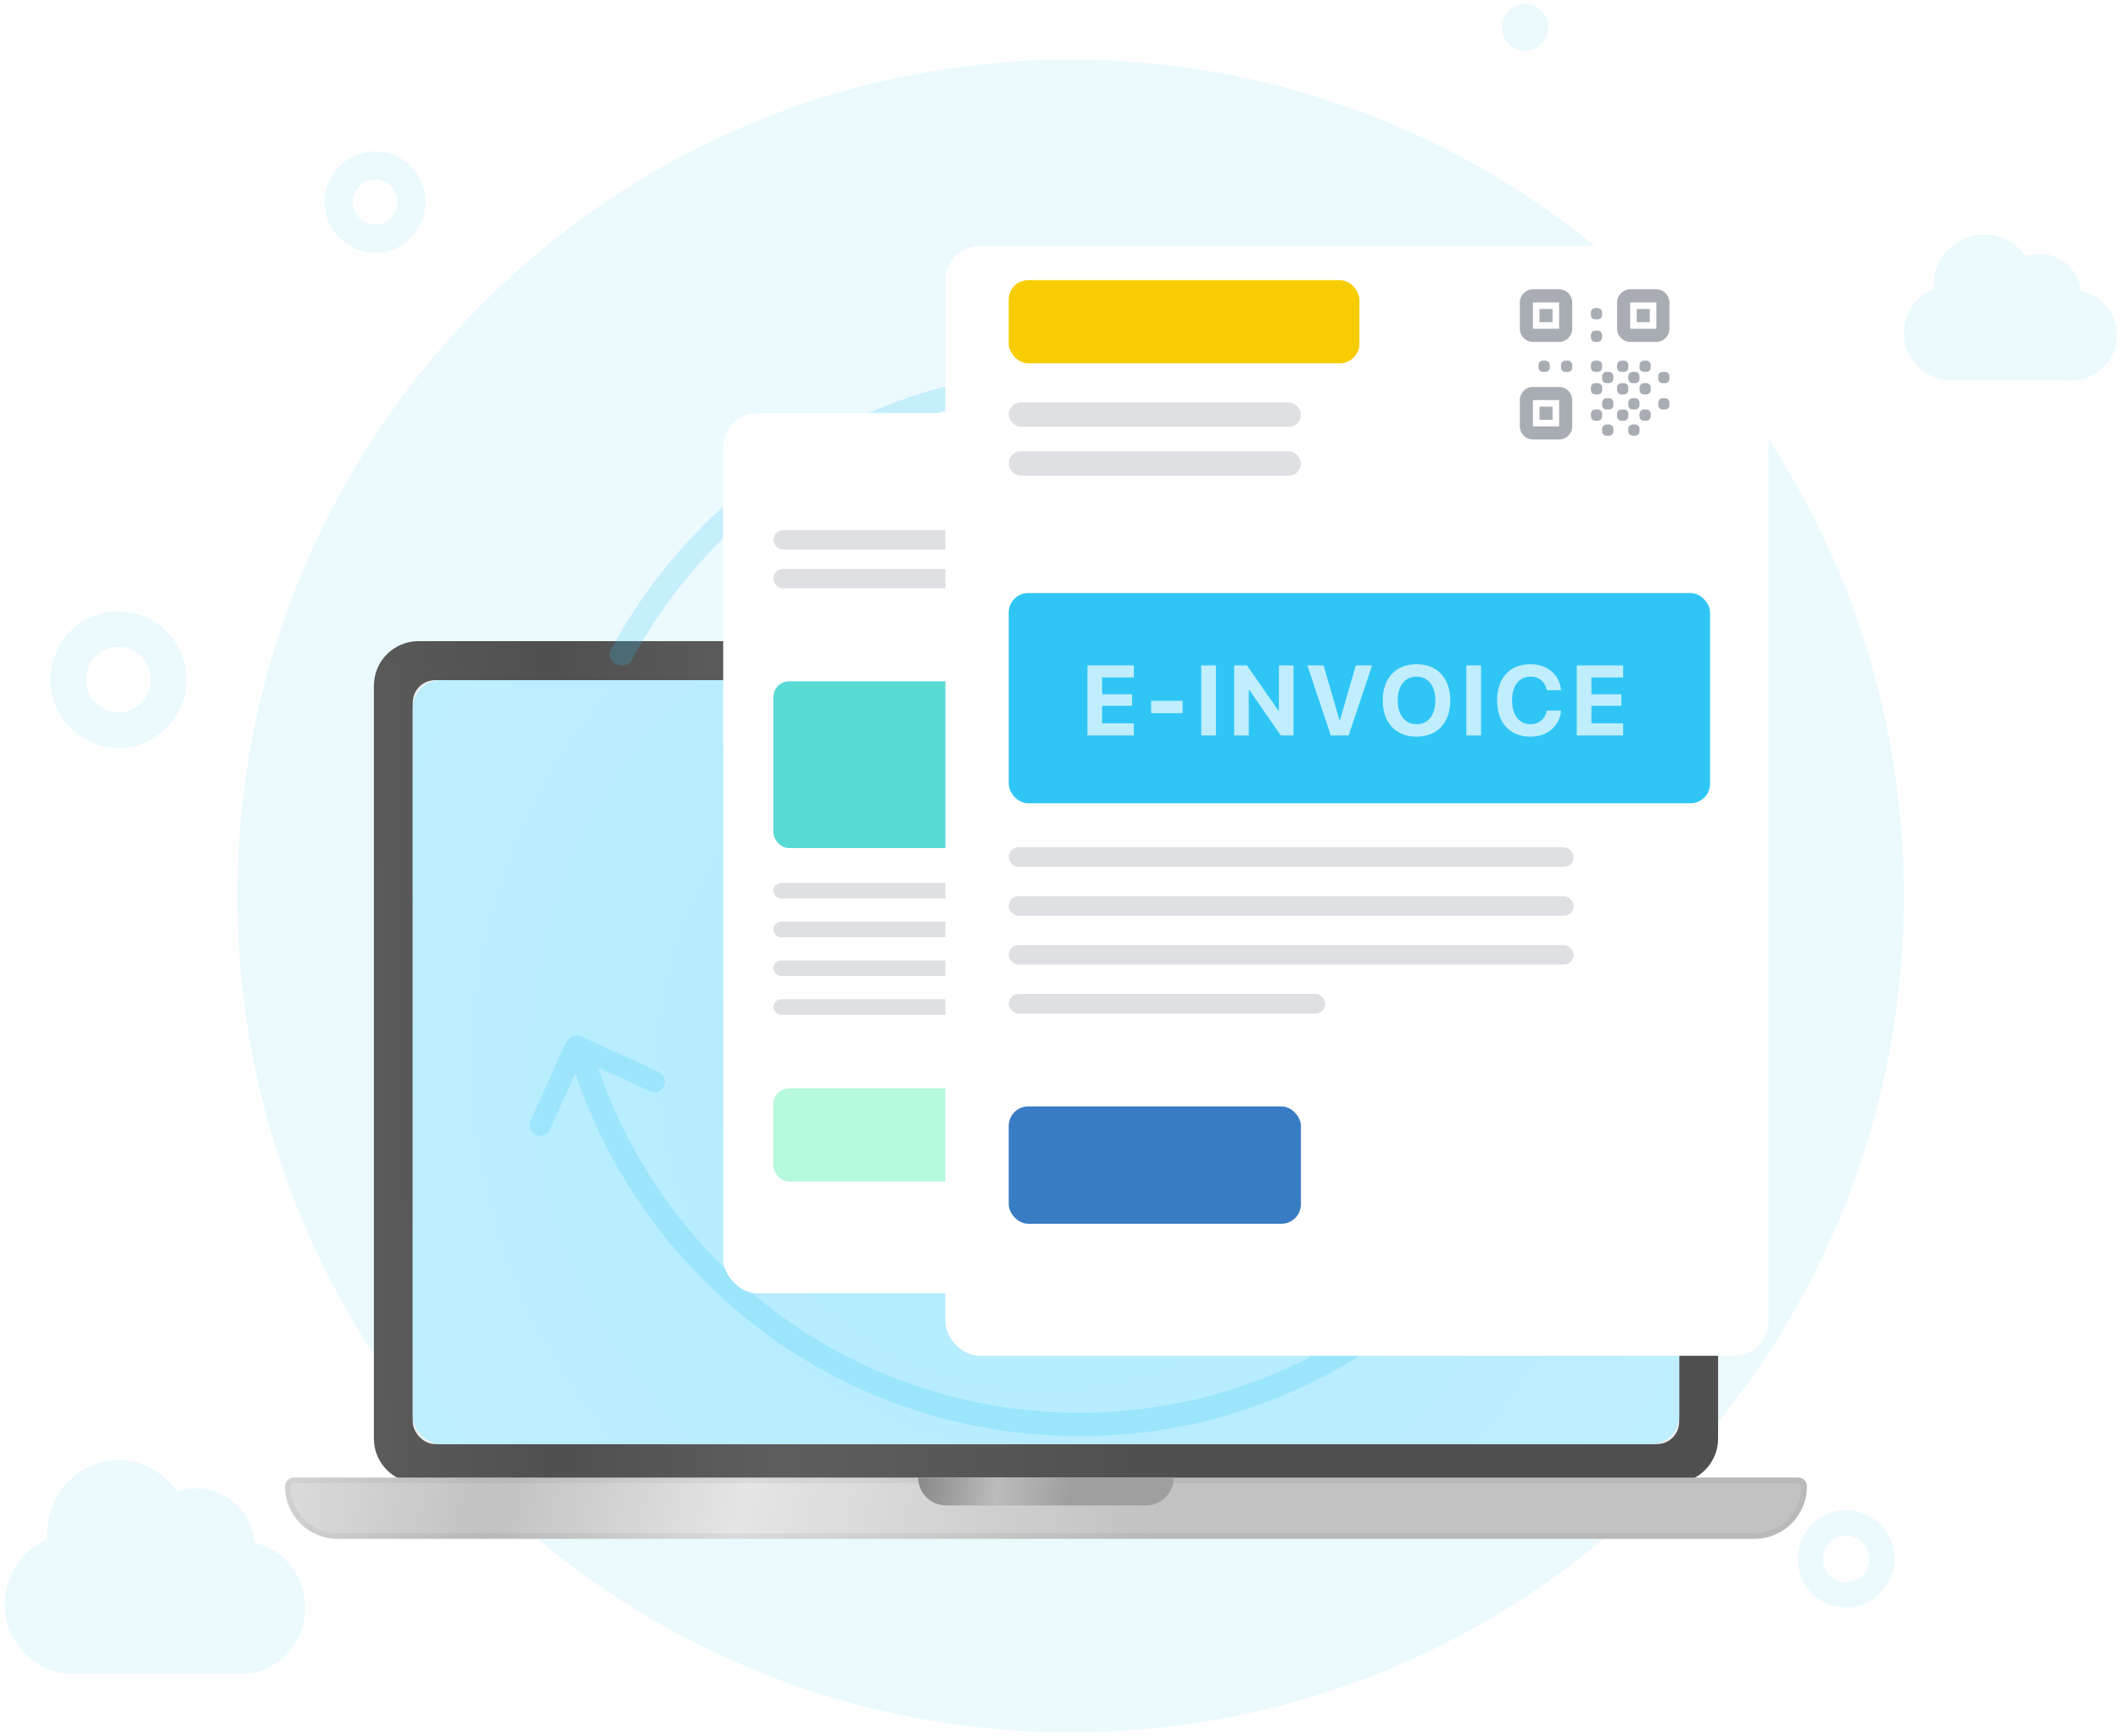 <svg width="320" height="262" viewBox="0 0 320 262" fill="none" xmlns="http://www.w3.org/2000/svg">
	<path fill-rule="evenodd" clip-rule="evenodd" d="M230.202 7.652C232.145 7.652 233.72 6.071 233.72 4.121C233.72 2.171 232.145 0.59 230.202 0.59C228.259 0.59 226.684 2.171 226.684 4.121C226.684 6.071 228.259 7.652 230.202 7.652ZM56.611 38.156C60.823 38.156 64.237 34.729 64.237 30.501C64.237 26.273 60.823 22.846 56.611 22.846C52.399 22.846 48.984 26.273 48.984 30.501C48.984 34.729 52.399 38.156 56.611 38.156ZM56.611 33.889C58.474 33.889 59.985 32.372 59.985 30.502C59.985 28.631 58.474 27.115 56.611 27.115C54.747 27.115 53.237 28.631 53.237 30.502C53.237 32.372 54.747 33.889 56.611 33.889ZM17.867 112.888C23.54 112.888 28.139 108.272 28.139 102.578C28.139 96.883 23.54 92.267 17.867 92.267C12.195 92.267 7.596 96.883 7.596 102.578C7.596 108.272 12.195 112.888 17.867 112.888ZM17.867 107.506C20.579 107.506 22.778 105.299 22.778 102.576C22.778 99.854 20.579 97.647 17.867 97.647C15.155 97.647 12.956 99.854 12.956 102.576C12.956 105.299 15.155 107.506 17.867 107.506ZM278.651 242.621C282.69 242.621 285.964 239.335 285.964 235.281C285.964 231.227 282.69 227.94 278.651 227.94C274.613 227.94 271.338 231.227 271.338 235.281C271.338 239.335 274.613 242.621 278.651 242.621ZM278.651 238.801C280.588 238.801 282.158 237.225 282.158 235.281C282.158 233.337 280.588 231.76 278.651 231.76C276.714 231.76 275.144 233.337 275.144 235.281C275.144 237.225 276.714 238.801 278.651 238.801ZM161.604 261.475C231.061 261.475 287.368 204.957 287.368 135.237C287.368 65.518 231.061 9 161.604 9C92.146 9 35.84 65.518 35.84 135.237C35.84 204.957 92.146 261.475 161.604 261.475ZM35.779 252.652H11.331C11.121 252.652 10.914 252.644 10.709 252.629C5.183 252.499 0.743 247.838 0.743 242.107C0.744 239.314 1.821 236.636 3.737 234.662C4.719 233.65 5.88 232.866 7.143 232.342C7.122 232.058 7.112 231.771 7.112 231.481C7.113 228.534 8.25 225.708 10.271 223.625C12.293 221.543 15.033 220.374 17.89 220.376C21.55 220.38 24.781 222.268 26.723 225.149C27.645 224.812 28.638 224.629 29.672 224.63C34.24 224.635 37.992 228.228 38.427 232.822C42.804 233.806 46.08 237.829 46.076 242.638C46.072 248.181 41.714 252.671 36.341 252.669C36.152 252.669 35.965 252.663 35.779 252.652ZM294.882 57.429H312.233C312.364 57.437 312.497 57.441 312.631 57.441C316.444 57.442 319.537 54.381 319.54 50.602C319.543 47.323 317.218 44.58 314.112 43.909C313.803 40.776 311.14 38.327 307.898 38.323C307.164 38.323 306.46 38.448 305.805 38.678C304.427 36.713 302.134 35.426 299.537 35.423C297.51 35.421 295.565 36.218 294.13 37.639C292.696 39.059 291.889 40.985 291.888 42.995C291.888 43.192 291.895 43.388 291.91 43.582C291.014 43.939 290.19 44.474 289.493 45.163C288.133 46.509 287.369 48.335 287.368 50.24C287.368 54.147 290.519 57.325 294.44 57.413C294.586 57.424 294.733 57.429 294.882 57.429Z" fill="#ECFAFE"/>
	<g filter="url(#filter0_d_1602_337997)">
		<path d="M56.435 101.819C56.435 98.1 59.449 95.086 63.168 95.086H252.602C256.32 95.086 259.334 98.1 259.334 101.819V215.432C259.334 219.151 256.32 222.165 252.602 222.165H63.168C59.449 222.165 56.435 219.151 56.435 215.432V101.819Z" fill="url(#paint0_linear_1602_337997)"/>
		<path d="M56.435 101.819C56.435 98.1 59.449 95.086 63.168 95.086H252.602C256.32 95.086 259.334 98.1 259.334 101.819V215.432C259.334 219.151 256.32 222.165 252.602 222.165H63.168C59.449 222.165 56.435 219.151 56.435 215.432V101.819Z" fill="black" fill-opacity="0.6"/>
		<rect opacity="0.9" x="62.304" y="100.977" width="191.161" height="115.297" rx="3.366" fill="white"/>
		<rect x="62.304" y="100.977" width="191.161" height="115.297" rx="4.208" fill="url(#paint1_angular_1602_337997)"/>
		<path d="M43.02 222.645C43.02 227.027 46.573 230.58 50.955 230.58H264.814C269.197 230.58 272.749 227.027 272.749 222.645C272.749 221.915 272.157 221.323 271.427 221.323H44.343C43.613 221.323 43.02 221.915 43.02 222.645Z" fill="url(#paint2_linear_1602_337997)"/>
		<path d="M43.02 222.645C43.02 227.027 46.573 230.58 50.955 230.58H264.814C269.197 230.58 272.749 227.027 272.749 222.645C272.749 221.915 272.157 221.323 271.427 221.323H44.343C43.613 221.323 43.02 221.915 43.02 222.645Z" fill="black" fill-opacity="0.03"/>
		<path d="M43.441 222.645C43.441 226.795 46.806 230.159 50.955 230.159H264.814C268.964 230.159 272.329 226.795 272.329 222.645C272.329 222.147 271.925 221.743 271.427 221.743H44.343C43.845 221.743 43.441 222.147 43.441 222.645Z" stroke="black" stroke-opacity="0.05" stroke-width="0.842"/>
		<path d="M138.601 221.323C138.601 223.647 140.485 225.531 142.809 225.531H172.961C175.285 225.531 177.169 223.647 177.169 221.323H138.601Z" fill="url(#paint3_linear_1602_337997)"/>
		<path d="M138.601 221.323C138.601 223.647 140.485 225.531 142.809 225.531H172.961C175.285 225.531 177.169 223.647 177.169 221.323H138.601Z" fill="black" fill-opacity="0.2"/>
	</g>
	<path opacity="0.2" fill-rule="evenodd" clip-rule="evenodd" d="M99.407 161.767L87.699 156.414C86.976 156.083 86.137 156.337 85.709 156.977C85.572 157.111 85.457 157.273 85.373 157.459L80.081 169.139C79.714 169.949 80.071 170.905 80.878 171.275C81.686 171.644 82.638 171.286 83.005 170.476L86.844 161.999C96.837 191.593 123.612 213.893 156.608 216.502C189.979 219.14 220.162 200.883 234.392 172.679L234.4 172.541C234.426 171.503 233.609 170.639 232.574 170.612C232.063 170.598 231.595 170.791 231.25 171.117C217.637 198.072 188.782 215.52 156.879 212.997C125.41 210.509 99.859 189.292 90.242 161.106L98.083 164.69C98.887 165.058 99.836 164.702 100.202 163.895C100.567 163.088 100.212 162.135 99.407 161.767ZM238.123 108.548C227.62 79.95 201.313 58.589 169.062 56.038C136.57 53.469 107.1 70.71 92.436 97.653L91.997 98.47L91.994 98.541C91.982 99.524 92.733 100.361 93.723 100.439C94.316 100.486 94.865 100.251 95.24 99.845C109.168 73.789 137.515 57.07 168.791 59.543C199.598 61.979 224.734 82.364 234.8 109.667L226.813 106.015C226.009 105.648 225.06 106.004 224.694 106.811C224.329 107.618 224.685 108.57 225.489 108.938L237.197 114.292C237.92 114.622 238.759 114.368 239.187 113.729C239.324 113.594 239.439 113.432 239.524 113.246L244.815 101.566C245.182 100.756 244.825 99.8 244.018 99.431C243.21 99.062 242.258 99.419 241.891 100.229L238.123 108.548Z" fill="#2FC6F6"/>
	<g filter="url(#filter1_d_1602_337997)">
		<rect x="109.163" y="57.197" width="98.519" height="132.829" rx="5.166" fill="white"/>
	</g>
	<rect opacity="0.3" x="116.742" y="164.279" width="34.977" height="14.044" rx="2.341" fill="#0AE989"/>
	<rect opacity="0.7" x="116.742" y="102.838" width="83.946" height="25.162" rx="2.341" fill="#14CBC3"/>
	<rect x="116.742" y="133.268" width="67.623" height="2.341" rx="1.17" fill="#DFE0E3"/>
	<rect x="116.742" y="139.119" width="67.623" height="2.341" rx="1.17" fill="#DFE0E3"/>
	<rect x="116.742" y="144.971" width="67.623" height="2.341" rx="1.17" fill="#DFE0E3"/>
	<rect x="116.742" y="150.822" width="37.892" height="2.341" rx="1.17" fill="#DFE0E3"/>
	<rect x="116.742" y="80.019" width="34.977" height="2.926" rx="1.463" fill="#DFE0E3"/>
	<rect x="116.742" y="85.871" width="34.977" height="2.926" rx="1.463" fill="#DFE0E3"/>
	<g filter="url(#filter2_d_1602_337997)">
		<rect x="142.701" y="31.949" width="124.244" height="167.513" rx="5.166" fill="white"/>
	</g>
	<rect x="152.258" y="42.281" width="52.932" height="12.545" rx="2.952" fill="#F7CC00"/>
	<rect x="152.258" y="166.992" width="44.11" height="17.711" rx="2.952" fill="#387CC3"/>
	<rect x="152.258" y="89.508" width="105.865" height="31.732" rx="2.952" fill="#2FC6F6"/>
	<rect x="152.258" y="127.881" width="85.28" height="2.952" rx="1.476" fill="#DFE0E3"/>
	<rect x="152.258" y="135.262" width="85.28" height="2.952" rx="1.476" fill="#DFE0E3"/>
	<rect x="152.258" y="142.641" width="85.28" height="2.952" rx="1.476" fill="#DFE0E3"/>
	<rect x="152.258" y="150.02" width="47.786" height="2.952" rx="1.476" fill="#DFE0E3"/>
	<rect x="152.258" y="60.728" width="44.11" height="3.69" rx="1.845" fill="#DFE0E3"/>
	<rect x="152.258" y="68.107" width="44.11" height="3.69" rx="1.845" fill="#DFE0E3"/>
	<path d="M234.351 48.624H232.375V46.641H234.351V48.624Z" fill="#A8ADB4"/>
	<path fill-rule="evenodd" clip-rule="evenodd" d="M231.387 43.666H235.339C236.43 43.666 237.315 44.554 237.315 45.649V49.616C237.315 50.712 236.43 51.599 235.339 51.599H231.387C230.295 51.599 229.411 50.712 229.411 49.616V45.649C229.411 44.554 230.295 43.666 231.387 43.666ZM231.387 49.616H235.339V45.649H231.387V49.616Z" fill="#A8ADB4"/>
	<path d="M234.351 63.358H232.375V61.374H234.351V63.358Z" fill="#A8ADB4"/>
	<path fill-rule="evenodd" clip-rule="evenodd" d="M231.387 58.399H235.339C236.43 58.399 237.315 59.287 237.315 60.383V64.349C237.315 65.445 236.43 66.333 235.339 66.333H231.387C230.295 66.333 229.411 65.445 229.411 64.349V60.383C229.411 59.287 230.295 58.399 231.387 58.399ZM231.387 64.349H235.339V60.383H231.387V64.349Z" fill="#A8ADB4"/>
	<path d="M247.053 48.624H249.029V46.641H247.053V48.624Z" fill="#A8ADB4"/>
	<path fill-rule="evenodd" clip-rule="evenodd" d="M250.017 43.666H246.065C244.973 43.666 244.089 44.554 244.089 45.649V49.616C244.089 50.712 244.973 51.599 246.065 51.599H250.017C251.109 51.599 251.993 50.712 251.993 49.616V45.649C251.993 44.554 251.109 43.666 250.017 43.666ZM250.017 49.616H246.065V45.649H250.017V49.616Z" fill="#A8ADB4"/>
	<path d="M240.793 46.499C240.431 46.499 240.137 46.794 240.137 47.158V47.541C240.137 47.905 240.431 48.199 240.793 48.199H241.175C241.537 48.199 241.831 47.905 241.831 47.541V47.158C241.831 46.794 241.537 46.499 241.175 46.499H240.793Z" fill="#A8ADB4"/>
	<path d="M240.137 50.558C240.137 50.194 240.431 49.899 240.793 49.899H241.175C241.537 49.899 241.831 50.194 241.831 50.558V50.941C241.831 51.305 241.537 51.599 241.175 51.599H240.793C240.431 51.599 240.137 51.305 240.137 50.941V50.558Z" fill="#A8ADB4"/>
	<path d="M240.793 54.433C240.431 54.433 240.137 54.727 240.137 55.091V55.474C240.137 55.838 240.431 56.133 240.793 56.133H241.175C241.537 56.133 241.831 55.838 241.831 55.474V55.091C241.831 54.727 241.537 54.433 241.175 54.433H240.793Z" fill="#A8ADB4"/>
	<path d="M235.621 55.091C235.621 54.727 235.915 54.433 236.277 54.433H236.659C237.021 54.433 237.315 54.727 237.315 55.091V55.474C237.315 55.838 237.021 56.133 236.659 56.133H236.277C235.915 56.133 235.621 55.838 235.621 55.474V55.091Z" fill="#A8ADB4"/>
	<path d="M232.89 54.433C232.527 54.433 232.234 54.727 232.234 55.091V55.474C232.234 55.838 232.527 56.133 232.89 56.133H233.272C233.634 56.133 233.927 55.838 233.927 55.474V55.091C233.927 54.727 233.634 54.433 233.272 54.433H232.89Z" fill="#A8ADB4"/>
	<path d="M244.089 55.091C244.089 54.727 244.383 54.433 244.745 54.433H245.127C245.489 54.433 245.783 54.727 245.783 55.091V55.474C245.783 55.838 245.489 56.133 245.127 56.133H244.745C244.383 56.133 244.089 55.838 244.089 55.474V55.091Z" fill="#A8ADB4"/>
	<path d="M248.132 54.433C247.77 54.433 247.476 54.727 247.476 55.091V55.474C247.476 55.838 247.77 56.133 248.132 56.133H248.514C248.876 56.133 249.17 55.838 249.17 55.474V55.091C249.17 54.727 248.876 54.433 248.514 54.433H248.132Z" fill="#A8ADB4"/>
	<path d="M241.831 56.791C241.831 56.427 242.125 56.133 242.487 56.133H242.869C243.231 56.133 243.525 56.427 243.525 56.791V57.174C243.525 57.538 243.231 57.833 242.869 57.833H242.487C242.125 57.833 241.831 57.538 241.831 57.174V56.791Z" fill="#A8ADB4"/>
	<path d="M246.439 56.133C246.076 56.133 245.783 56.427 245.783 56.791V57.174C245.783 57.538 246.076 57.833 246.439 57.833H246.821C247.183 57.833 247.476 57.538 247.476 57.174V56.791C247.476 56.427 247.183 56.133 246.821 56.133H246.439Z" fill="#A8ADB4"/>
	<path d="M244.089 58.491C244.089 58.127 244.383 57.833 244.745 57.833H245.127C245.489 57.833 245.783 58.127 245.783 58.491V58.874C245.783 59.238 245.489 59.533 245.127 59.533H244.745C244.383 59.533 244.089 59.238 244.089 58.874V58.491Z" fill="#A8ADB4"/>
	<path d="M240.793 57.833C240.431 57.833 240.137 58.127 240.137 58.491V58.874C240.137 59.238 240.431 59.533 240.793 59.533H241.175C241.537 59.533 241.831 59.238 241.831 58.874V58.491C241.831 58.127 241.537 57.833 241.175 57.833H240.793Z" fill="#A8ADB4"/>
	<path d="M241.831 60.758C241.831 60.394 242.125 60.099 242.487 60.099H242.869C243.231 60.099 243.525 60.394 243.525 60.758V61.141C243.525 61.505 243.231 61.799 242.869 61.799H242.487C242.125 61.799 241.831 61.505 241.831 61.141V60.758Z" fill="#A8ADB4"/>
	<path d="M244.745 61.799C244.383 61.799 244.089 62.094 244.089 62.458V62.841C244.089 63.205 244.383 63.499 244.745 63.499H245.127C245.489 63.499 245.783 63.205 245.783 62.841V62.458C245.783 62.094 245.489 61.799 245.127 61.799H244.745Z" fill="#A8ADB4"/>
	<path d="M241.831 64.724C241.831 64.361 242.125 64.066 242.487 64.066H242.869C243.231 64.066 243.525 64.361 243.525 64.724V65.108C243.525 65.471 243.231 65.766 242.869 65.766H242.487C242.125 65.766 241.831 65.471 241.831 65.108V64.724Z" fill="#A8ADB4"/>
	<path d="M250.955 56.133C250.593 56.133 250.299 56.427 250.299 56.791V57.174C250.299 57.538 250.593 57.833 250.955 57.833H251.337C251.699 57.833 251.993 57.538 251.993 57.174V56.791C251.993 56.427 251.699 56.133 251.337 56.133H250.955Z" fill="#A8ADB4"/>
	<path d="M250.299 60.758C250.299 60.394 250.593 60.099 250.955 60.099H251.337C251.699 60.099 251.993 60.394 251.993 60.758V61.141C251.993 61.505 251.699 61.799 251.337 61.799H250.955C250.593 61.799 250.299 61.505 250.299 61.141V60.758Z" fill="#A8ADB4"/>
	<path d="M246.439 60.099C246.076 60.099 245.783 60.394 245.783 60.758V61.141C245.783 61.505 246.076 61.799 246.439 61.799H246.821C247.183 61.799 247.476 61.505 247.476 61.141V60.758C247.476 60.394 247.183 60.099 246.821 60.099H246.439Z" fill="#A8ADB4"/>
	<path d="M245.783 64.724C245.783 64.361 246.076 64.066 246.439 64.066H246.821C247.183 64.066 247.476 64.361 247.476 64.724V65.108C247.476 65.471 247.183 65.766 246.821 65.766H246.439C246.076 65.766 245.783 65.471 245.783 65.108V64.724Z" fill="#A8ADB4"/>
	<path d="M248.132 61.799C247.77 61.799 247.476 62.094 247.476 62.458V62.841C247.476 63.205 247.77 63.499 248.132 63.499H248.514C248.876 63.499 249.17 63.205 249.17 62.841V62.458C249.17 62.094 248.876 61.799 248.514 61.799H248.132Z" fill="#A8ADB4"/>
	<path d="M247.476 58.491C247.476 58.127 247.77 57.833 248.132 57.833H248.514C248.876 57.833 249.17 58.127 249.17 58.491V58.874C249.17 59.238 248.876 59.533 248.514 59.533H248.132C247.77 59.533 247.476 59.238 247.476 58.874V58.491Z" fill="#A8ADB4"/>
	<path d="M240.793 61.799C240.431 61.799 240.137 62.094 240.137 62.458V62.841C240.137 63.205 240.431 63.499 240.793 63.499H241.175C241.537 63.499 241.831 63.205 241.831 62.841V62.458C241.831 62.094 241.537 61.799 241.175 61.799H240.793Z" fill="#A8ADB4"/>
	<path opacity="0.7" d="M164.144 111V100.431H171.146V102.255H166.356V104.789H170.875V106.518H166.356V109.176H171.146V111H164.144ZM173.757 107.638V105.771H178.503V107.638H173.757ZM181.32 111V100.431H183.532V111H181.32ZM186.29 111V100.431H188.223L192.999 107.301H193.042V100.431H195.247V111H193.328L188.538 104.079H188.494V111H186.29ZM200.876 111L197.338 100.431H199.785L202.202 108.737H202.246L204.655 100.431H207.109L203.571 111H200.876ZM213.814 111.183C210.672 111.183 208.717 109.081 208.717 105.719V105.705C208.717 102.343 210.687 100.248 213.814 100.248C216.949 100.248 218.912 102.35 218.912 105.705V105.719C218.912 109.081 216.957 111.183 213.814 111.183ZM213.814 109.308C215.572 109.308 216.656 107.909 216.656 105.719V105.705C216.656 103.5 215.55 102.123 213.814 102.123C212.086 102.123 210.973 103.493 210.973 105.705V105.719C210.973 107.931 212.079 109.308 213.814 109.308ZM221.34 111V100.431H223.552V111H221.34ZM231.012 111.183C227.921 111.183 225.98 109.118 225.98 105.712V105.705C225.98 102.299 227.929 100.248 231.012 100.248C233.576 100.248 235.414 101.867 235.619 104.108L235.626 104.174H233.473L233.444 104.049C233.195 102.885 232.331 102.123 231.012 102.123C229.32 102.123 228.236 103.485 228.236 105.697V105.705C228.236 107.931 229.32 109.308 231.012 109.308C232.287 109.308 233.18 108.576 233.466 107.323L233.48 107.25H235.634L235.626 107.331C235.421 109.579 233.568 111.183 231.012 111.183ZM238.003 111V100.431H245.005V102.255H240.215V104.789H244.734V106.518H240.215V109.176H245.005V111H238.003Z" fill="white"/>
	<defs>
		<filter id="filter0_d_1602_337997" x="33.791" y="94.244" width="248.187" height="141.386" filterUnits="userSpaceOnUse" color-interpolation-filters="sRGB">
			<feFlood flood-opacity="0" result="BackgroundImageFix"/>
			<feColorMatrix in="SourceAlpha" type="matrix" values="0 0 0 0 0 0 0 0 0 0 0 0 0 0 0 0 0 0 127 0" result="hardAlpha"/>
			<feOffset dy="1.683"/>
			<feGaussianBlur stdDeviation="0.842"/>
			<feComposite in2="hardAlpha" operator="out"/>
			<feColorMatrix type="matrix" values="0 0 0 0 0 0 0 0 0 0 0 0 0 0 0 0 0 0 0.13 0"/>
			<feBlend mode="normal" in2="BackgroundImageFix" result="effect1_dropShadow_1602_337997"/>
			<feBlend mode="normal" in="SourceGraphic" in2="effect1_dropShadow_1602_337997" result="shape"/>
		</filter>
		<filter id="filter1_d_1602_337997" x="100.308" y="53.508" width="116.23" height="150.541" filterUnits="userSpaceOnUse" color-interpolation-filters="sRGB">
			<feFlood flood-opacity="0" result="BackgroundImageFix"/>
			<feColorMatrix in="SourceAlpha" type="matrix" values="0 0 0 0 0 0 0 0 0 0 0 0 0 0 0 0 0 0 127 0" result="hardAlpha"/>
			<feOffset dy="5.166"/>
			<feGaussianBlur stdDeviation="4.428"/>
			<feComposite in2="hardAlpha" operator="out"/>
			<feColorMatrix type="matrix" values="0 0 0 0 0 0 0 0 0 0 0 0 0 0 0 0 0 0 0.09 0"/>
			<feBlend mode="normal" in2="BackgroundImageFix" result="effect1_dropShadow_1602_337997"/>
			<feBlend mode="normal" in="SourceGraphic" in2="effect1_dropShadow_1602_337997" result="shape"/>
		</filter>
		<filter id="filter2_d_1602_337997" x="133.845" y="28.259" width="141.955" height="185.222" filterUnits="userSpaceOnUse" color-interpolation-filters="sRGB">
			<feFlood flood-opacity="0" result="BackgroundImageFix"/>
			<feColorMatrix in="SourceAlpha" type="matrix" values="0 0 0 0 0 0 0 0 0 0 0 0 0 0 0 0 0 0 127 0" result="hardAlpha"/>
			<feOffset dy="5.166"/>
			<feGaussianBlur stdDeviation="4.428"/>
			<feComposite in2="hardAlpha" operator="out"/>
			<feColorMatrix type="matrix" values="0 0 0 0 0 0 0 0 0 0 0 0 0 0 0 0 0 0 0.09 0"/>
			<feBlend mode="normal" in2="BackgroundImageFix" result="effect1_dropShadow_1602_337997"/>
			<feBlend mode="normal" in="SourceGraphic" in2="effect1_dropShadow_1602_337997" result="shape"/>
		</filter>
		<linearGradient id="paint0_linear_1602_337997" x1="225.641" y1="118.19" x2="37.212" y2="120.893" gradientUnits="userSpaceOnUse">
			<stop stop-color="#C7C7C7"/>
			<stop offset="0.281" stop-color="#C7C7C7"/>
			<stop offset="0.578" stop-color="#EBEBEB"/>
			<stop offset="0.755" stop-color="#C7C7C7"/>
			<stop offset="1" stop-color="#F3F3F3"/>
		</linearGradient>
		<radialGradient id="paint1_angular_1602_337997" cx="0" cy="0" r="1" gradientUnits="userSpaceOnUse" gradientTransform="translate(157.885 158.625) rotate(-159.037) scale(235.237 237.355)">
			<stop stop-color="#B1ECFF"/>
			<stop offset="1" stop-color="#CBF2FF"/>
		</radialGradient>
		<linearGradient id="paint2_linear_1602_337997" x1="234.601" y1="228.897" x2="31.319" y2="183.57" gradientUnits="userSpaceOnUse">
			<stop stop-color="#C7C7C7"/>
			<stop offset="0.281" stop-color="#C7C7C7"/>
			<stop offset="0.578" stop-color="#EBEBEB"/>
			<stop offset="0.755" stop-color="#C7C7C7"/>
			<stop offset="1" stop-color="#F3F3F3"/>
		</linearGradient>
		<linearGradient id="paint3_linear_1602_337997" x1="171.225" y1="228.93" x2="134.627" y2="225.345" gradientUnits="userSpaceOnUse">
			<stop stop-color="#C7C7C7"/>
			<stop offset="0.281" stop-color="#C7C7C7"/>
			<stop offset="0.578" stop-color="#EBEBEB"/>
			<stop offset="0.755" stop-color="#C7C7C7"/>
			<stop offset="1" stop-color="#9A9A9A"/>
		</linearGradient>
	</defs>
</svg>
